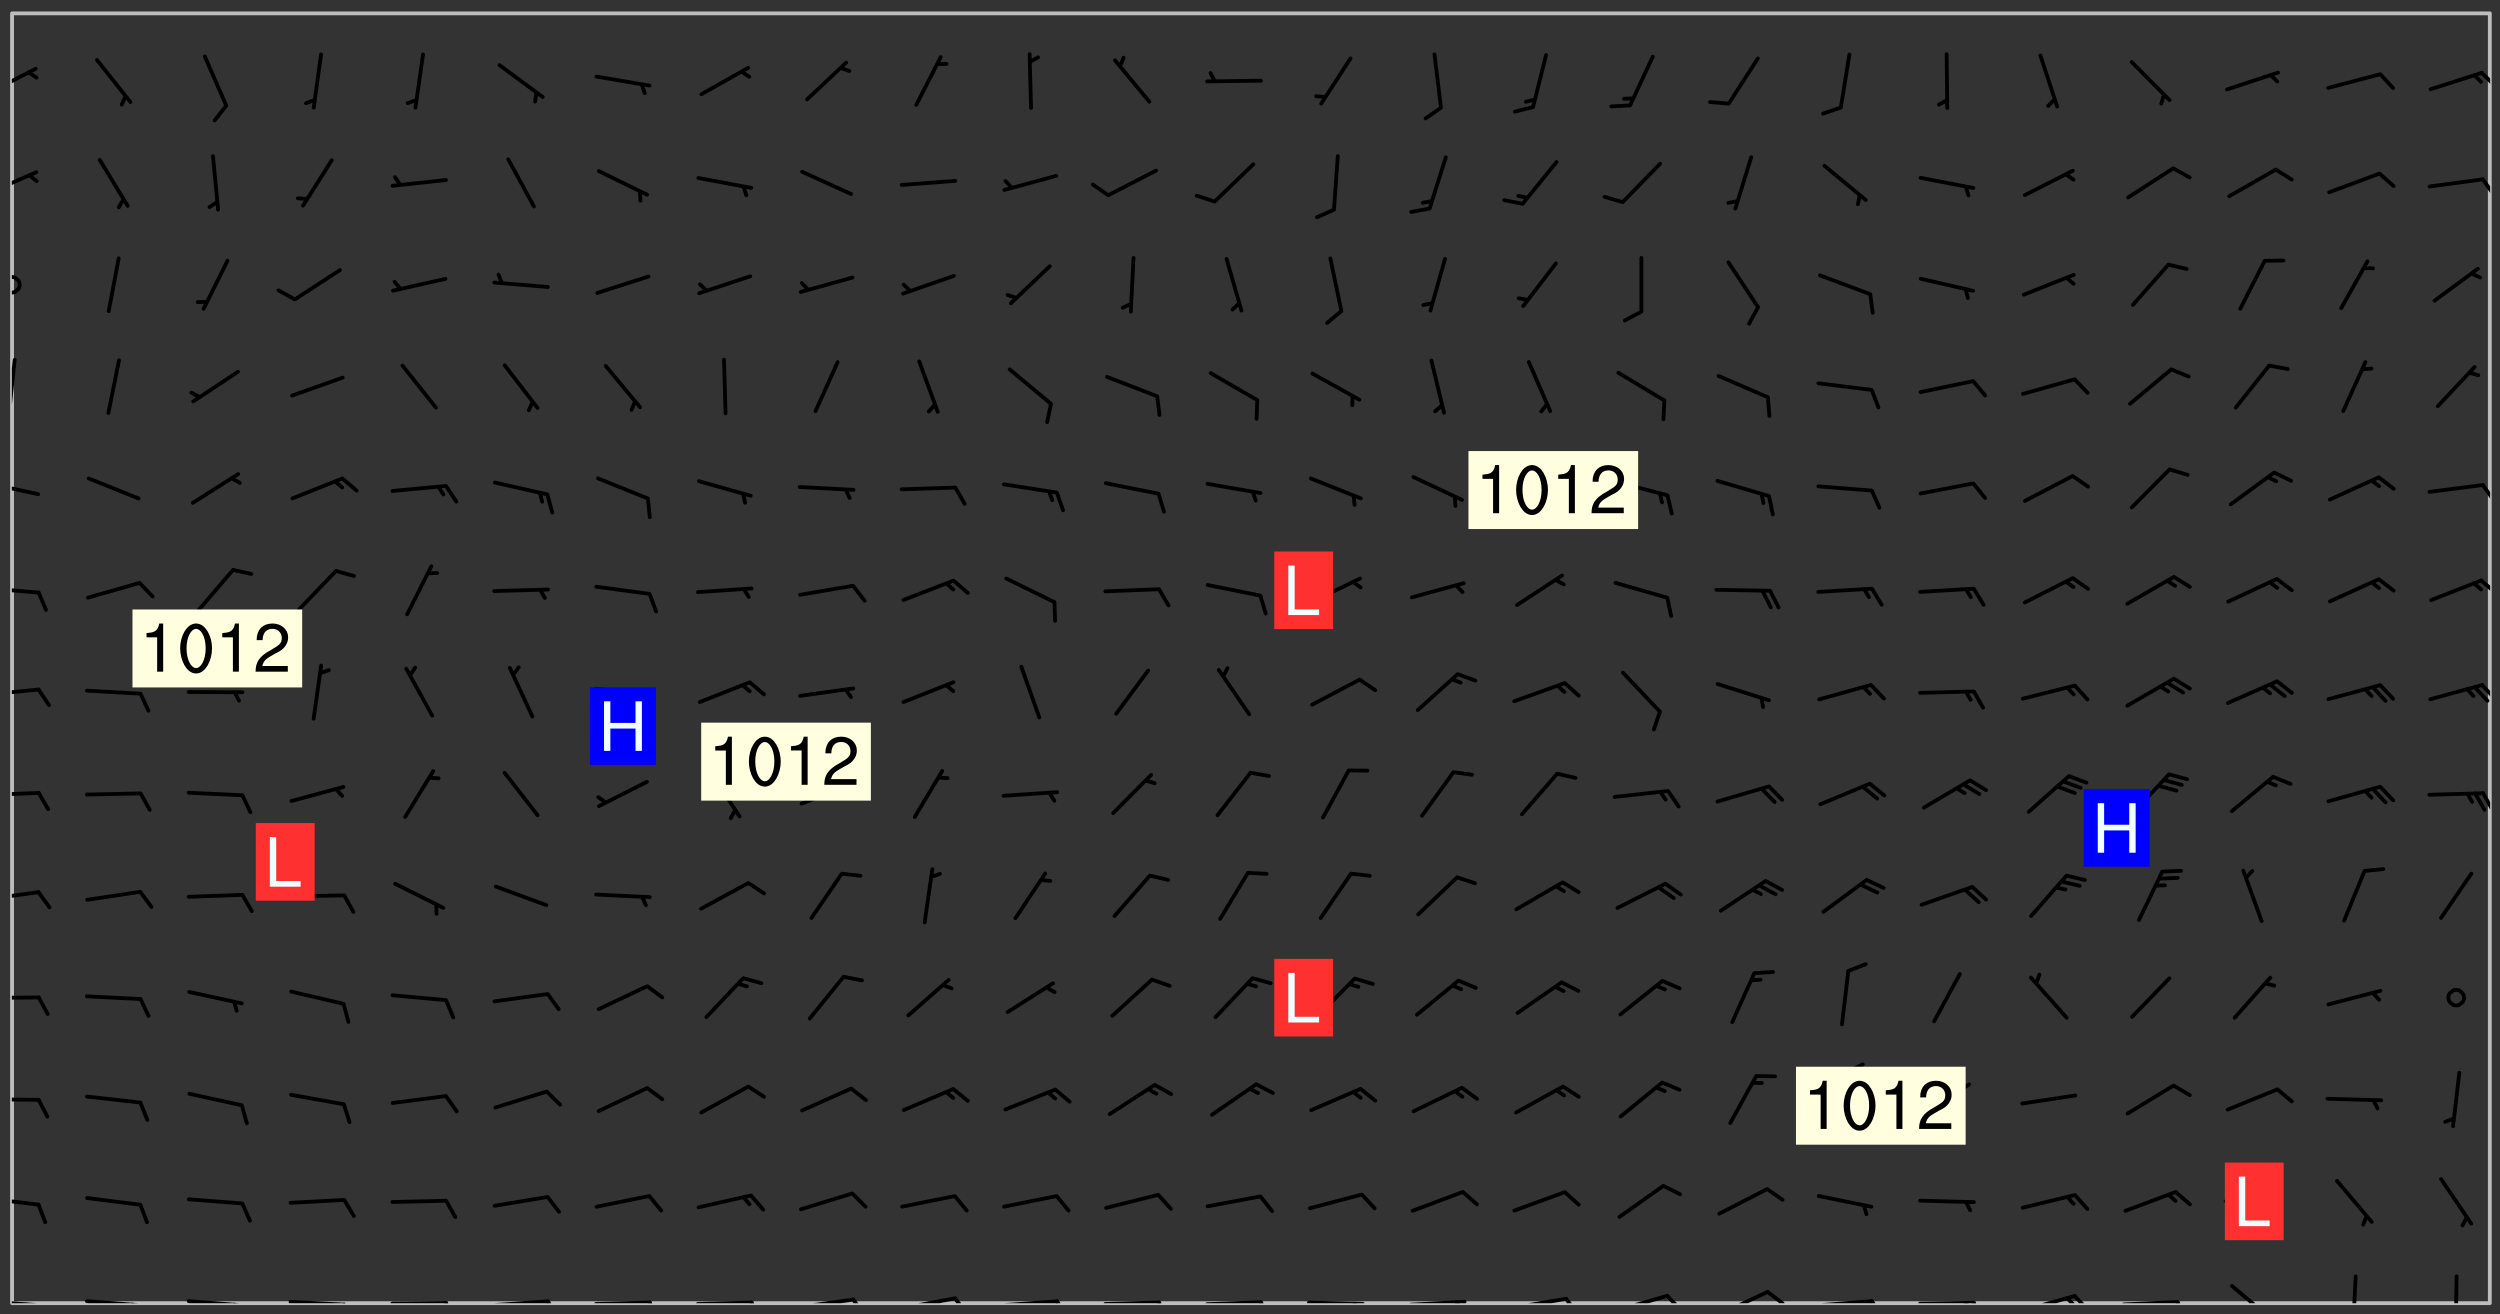 <svg xmlns="http://www.w3.org/2000/svg" role="img" xmlns:xlink="http://www.w3.org/1999/xlink" viewBox="142.45 309.95 326.84 171.84"><rect x="142.45" y="309.95" width="326.84" height="171.84" fill="#333333" stroke="none"/><defs><clipPath id="a"><path d="M144 311.672h324v168.656H144zm0 0"/></clipPath><clipPath id="b"><path d="M144 479h4v1.328h-4zm0 0"/></clipPath><clipPath id="c"><path d="M147 480h2v.328h-2zm0 0"/></clipPath><clipPath id="d"><path d="M153 479h9v1.328h-9zm0 0"/></clipPath><clipPath id="e"><path d="M160 480h3v.328h-3zm0 0"/></clipPath><clipPath id="f"><path d="M159 480h2v.328h-2zm0 0"/></clipPath><clipPath id="g"><path d="M166 479h9v1.328h-9zm0 0"/></clipPath><clipPath id="h"><path d="M173 480h3v.328h-3zm0 0"/></clipPath><clipPath id="i"><path d="M172 480h2v.328h-2zm0 0"/></clipPath><clipPath id="j"><path d="M180 479h8v1.328h-8zm0 0"/></clipPath><clipPath id="k"><path d="M187 480h2v.328h-2zm0 0"/></clipPath><clipPath id="l"><path d="M193 480h9v.328h-9zm0 0"/></clipPath><clipPath id="m"><path d="M200 480h3v.328h-3zm0 0"/></clipPath><clipPath id="n"><path d="M206 479h9v1.328h-9zm0 0"/></clipPath><clipPath id="o"><path d="M213 479h3v1.328h-3zm0 0"/></clipPath><clipPath id="p"><path d="M220 479h8v1.328h-8zm0 0"/></clipPath><clipPath id="q"><path d="M227 479h2v1.328h-2zm0 0"/></clipPath><clipPath id="r"><path d="M233 479h8v1.328h-8zm0 0"/></clipPath><clipPath id="s"><path d="M240 479h3v1.328h-3zm0 0"/></clipPath><clipPath id="t"><path d="M246 479h9v1.328h-9zm0 0"/></clipPath><clipPath id="u"><path d="M253 479h3v1.328h-3zm0 0"/></clipPath><clipPath id="v"><path d="M260 479h8v1.328h-8zm0 0"/></clipPath><clipPath id="w"><path d="M267 479h3v1.328h-3zm0 0"/></clipPath><clipPath id="x"><path d="M273 479h8v1.328h-8zm0 0"/></clipPath><clipPath id="y"><path d="M280 479h3v1.328h-3zm0 0"/></clipPath><clipPath id="z"><path d="M286 479h9v1.328h-9zm0 0"/></clipPath><clipPath id="A"><path d="M293 479h3v1.328h-3zm0 0"/></clipPath><clipPath id="B"><path d="M300 479h8v1.328h-8zm0 0"/></clipPath><clipPath id="C"><path d="M307 479h2v1.328h-2zm0 0"/></clipPath><clipPath id="D"><path d="M313 480h8v.328h-8zm0 0"/></clipPath><clipPath id="E"><path d="M319 480h2v.328h-2zm0 0"/></clipPath><clipPath id="F"><path d="M326 479h9v1.328h-9zm0 0"/></clipPath><clipPath id="G"><path d="M332 479h2v1.328h-2zm0 0"/></clipPath><clipPath id="H"><path d="M340 479h8v1.328h-8zm0 0"/></clipPath><clipPath id="I"><path d="M346 479h3v1.328h-3zm0 0"/></clipPath><clipPath id="J"><path d="M353 479h8v1.328h-8zm0 0"/></clipPath><clipPath id="K"><path d="M360 479h3v1.328h-3zm0 0"/></clipPath><clipPath id="L"><path d="M366 478h8v2.328h-8zm0 0"/></clipPath><clipPath id="M"><path d="M373 478h3v2.328h-3zm0 0"/></clipPath><clipPath id="N"><path d="M379 479h9v1.328h-9zm0 0"/></clipPath><clipPath id="O"><path d="M386 479h3v1.328h-3zm0 0"/></clipPath><clipPath id="P"><path d="M393 480h8v.328h-8zm0 0"/></clipPath><clipPath id="Q"><path d="M400 480h2v.328h-2zm0 0"/></clipPath><clipPath id="R"><path d="M399 480h2v.328h-2zm0 0"/></clipPath><clipPath id="S"><path d="M406 479h8v1.328h-8zm0 0"/></clipPath><clipPath id="T"><path d="M413 479h3v1.328h-3zm0 0"/></clipPath><clipPath id="U"><path d="M412 479h2v1.328h-2zm0 0"/></clipPath><clipPath id="V"><path d="M419 479h9v1.328h-9zm0 0"/></clipPath><clipPath id="W"><path d="M426 479h3v1.328h-3zm0 0"/></clipPath><clipPath id="X"><path d="M433 477h7v3.328h-7zm0 0"/></clipPath><clipPath id="Y"><path d="M449 476h2v4.328h-2zm0 0"/></clipPath><clipPath id="Z"><path d="M463 476h1v4.328h-1zm0 0"/></clipPath><clipPath id="aa"><path d="M144 466h4v2h-4zm0 0"/></clipPath><clipPath id="ab"><path d="M144 453h4v1h-4zm0 0"/></clipPath><clipPath id="ac"><path d="M144 440h4v1h-4zm0 0"/></clipPath><clipPath id="ad"><path d="M144 426h4v2h-4zm0 0"/></clipPath><clipPath id="ae"><path d="M144 413h4v2h-4zm0 0"/></clipPath><clipPath id="af"><path d="M466 413h2v4h-2zm0 0"/></clipPath><clipPath id="ag"><path d="M144 399h4v3h-4zm0 0"/></clipPath><clipPath id="ah"><path d="M466 399h2v3h-2zm0 0"/></clipPath><clipPath id="ai"><path d="M144 386h4v2h-4zm0 0"/></clipPath><clipPath id="aj"><path d="M466 385h2v3h-2zm0 0"/></clipPath><clipPath id="ak"><path d="M144 372h4v3h-4zm0 0"/></clipPath><clipPath id="al"><path d="M466 373h2v3h-2zm0 0"/></clipPath><clipPath id="am"><path d="M144 356h1v9h-1zm0 0"/></clipPath><clipPath id="an"><path d="M144 345h2v4h-2zm0 0"/></clipPath><clipPath id="ao"><path d="M144 332h4v4h-4zm0 0"/></clipPath><clipPath id="ap"><path d="M466 333h2v3h-2zm0 0"/></clipPath><clipPath id="aq"><path d="M144 318h4v5h-4zm0 0"/></clipPath><clipPath id="ar"><path d="M466 319h2v3h-2zm0 0"/></clipPath><g id="as" clip-path="url(#clip1)"><path fill="#fff" fill-opacity="0" fill-rule="evenodd" d="M0 0h1000v1000H0zm0 0"/><path fill="#d3d3d3" fill-opacity="0" fill-rule="evenodd" d="M162.152 355.867l-.234.293.059.234.117.172.176.234.293.348.113.059.117-.172.059-.234.176-.176.465-.176h.699l.234.293.289.816.059.176.176.23.352.234.699.699.172.176.234.348.234.41.289.582.41.465.23.234.234.176.117.23.176.293.172 1.164v.234l.059.289.059.117.117.117.348.41.117.172.176.176.176.234.117.172.172.352.059.234.234.406.234-.059-.176.176-.059.93h-.582l-.234-.113-.348.113-.117.117-.059.293-.059.176-.117.172-.465.293-.059.234-.059.113v.645l.059.172v.41l.059.059v.406l.059.406.117.176.059.059.23.641-.059.293v.699l-.059.582v.234l-.059.23-.055.352v1.922l.055.117h.426l-.367.117-.023.352.891 1.168 1.742.539 1.34.359v.539l.09.809.535.715 1.52.27.891-.086.09 1.164.535.18 1.16-.18 2.055-.984 1.16-.363 1.879-.176 1.695-.18-.18.719-1.516.086-1.25.09-.805.27-1.074.809.27.719.535.898-.18.625-.266.809.266 1.078.625.898.805.18 1.25-.18-.266.723.098.504.055.293v.172l.059.293v.406l.176.117.352.117h.406l.293-.176.113-.117.059-.117.117-.23.059-.176.352-.465.23-.176.176-.059.176.059.059.176.117.988.055.469.059.172.117.234.176.059.816.059h.289l.117.234.059.406.059.352v1.105l.117.293.117.348.289.699.176.352.582.754.352.176.172.059.469.234.641.465.348.234.293.176.293.055.23.062.816.348.293.176.113.172.352.352.117.176.523.641v.289l.059.352v.348l.059.352.059.289.117.059.172.059h.176l.582.234.176.117.176.289.176.234.113.234.293.23.117.117v.41l.059.055.289.234.234.117.059.117.117.172.059.117.23.234.059.176.234.059.117.059-.117.113-.059.117v.117l-.117.293-.117.289v.582l.176.117.117.059.059.117.117.117.113.059.176.348.059.352.059.406v.176l-.059.176-.117.699v.172l.117.176.293.293h.406l.176.117.117.172.117.293v.234h-.527l-.23-.234h-.234l-.176.059-.059.699.059.348.117.176.176.41.117.23.289.469.176.055h.523l.234.059.758.641.059.293v.234l.059.059.23.348v.352l-.117.172v.293l.293.289.293.176.172.059.293.176.293.117.582.406.289.234.293.176.219.16.016.012.23.176.641.523.176.234.117.176.176.176.113.172v.641l.117.176.469.117.582.117.234.059.23.113.293.117.113.059.586.352.289.172.176.062.176.055.176.059.699.352.289.176.234.055.289.176.234.117.641.406.293.117.172.059.234.059.41.059.23.059.234.117.059.172-.41.176.469.059.059.293.113.234.176.055.234.059.176.059.406.117.641.234.117.172.059.234v.176l-.059.117-.059.406.234.234.117.059.348.117.641.23.176.117.289.117.176.176.234.465.582 1.105.176.176.348.176.176.117.352.117 1.047.523.234.059.465.113.293.059.465.176.758.582.234.234.348.465.176.176.289.234.816.699.293.176.289.289.293.176.293.289.695.641.176.176.293.234.289.234.469.289.641.582.348.234.234.293.348.348.352.465.934.992.348.406.117.176.234.059.113.117.645.176.23.113.234.059.293.176.23.117.934.699.406.406.234.176.406.176.234.117.816.348.348.234.234.117.293.289.23.117.758.352.352.172.23.059.293.117.234.059.871.176h.816l.469.23.172.059.875.699.465.117.293.059.176.059.23.059.469.059.348.059.352.059.406.059h.293l.172.059v.23l.176.176h.293l.348.059.352.059.699.117h.641l.465-.234.293-.176.172-.117.41-.172.289-.176.934-.465.469-.293.523-.293.465-.172.465-.176 1.051-.465.289-.117.41-.117.289-.117.527-.176 1.516-.699.582-.348.289-.059.293-.059.348-.117.875-.23.352-.117h.113l.234-.059.875-.234.234-.059h.812l.352-.059.816-.117.172-.059.352-.055.293-.059.23-.059.816-.176.176-.059h.348l.234-.059.465-.117.758-.172.234-.059h.348l.41-.117.289-.059 1.285-.059h.289l.41-.059.23-.059h.176l.875-.117h.406l.41-.117h.348l.352-.113.871-.059h1.75l1.047.289.41.117.289.117.352.117.289.117 1.051.172.289.059h.293l.293.059.172.059.41.059.172.059.117.059h.117l.117.059.352.059h.113l.41.066 1.922.395 1.926.395 1.52.449 1.695.719 2.145.805 1.605-.719 1.43-.805 1.16-1.078 1.25-.449 3.035-.719 1.875-.359 2.145-1.348 2.234-1.254 2.5-1.258 1.695-.449 1.785-.18 1.16-.27.625.539 1.34-.27.715-.988.984-1.344.445-.18.805-.359 1.875-.539 1.785-.449 1.25-.27 1.16-.09 1.699-.09 1.961-.27 1.25-.09h.539l.625-.09h.891l2.145-.18 2.41-.18 2.59-.09 1.695.18 1.609.09 1.43.359 1.16.719 1.875.988 1.16 1.527.266.715.629.09.355.898.535.539.535 1.527 1.074.359h.535l-.805.535.09 1.707.715 2.695.891.805.895.988.715 1.258 1.785.539 1.52-.18.355 1.344 1.609-.805.98-.539.27.27.316-.215.219-.145.801.449.449-.359h.355l.535-.27.539-.719.535-.27.625-.988 1.16.449.84.371 1.395.617 1.695-.18h1.605l1.785.09.18-1.707.535-1.344.805.27.492.848.402.406-.09.539v.359l.715.449.711-.27h1.43l.359.988.445 1.258.715 1.344 1.25.629 1.695.629.715-.18.18-.539.98-.09.449.359.086 1.258-.266.629-.535.18v.539l.715.984.266.539.984.988.801 1.078-.266.359-.09.898-.625 2.332-.355 2.066-.09 1.793-.18.719-.09.539v1.438l-.98 1.883-.359 1.707-.535.898-.805 1.168-.266.539 2.055 1.254.086.359-.355.539-.09-.18v.809l.09 1.438-.445.715-1.074.094-.266.715.535.898.805.719 1.16.809 1.34.27.445.359-.355.449-1.789-.09-1.25-.449-.715-.719-.625-.09-.176 3.59-.188 1.309h89.359V311.703h-55.27v49.082l.762.125 3.289.543 2.023 2.836v2.754l2.352.332 2.348.332h4.051l-1.379 4.16-2.023.707-2.023.703-.543.344-2.594 1.617-.188.117-2.023-2.078-.73-2.742-2.672-2.078-1.375-3.5-.066-.082-1.957-2.672 2.75-1.418v-49.082H294.422v91.414l.117.031.133.012.074.074.105.047.09.059.086.059.09.059.297.297.059.09.031.117.027.117.016.137-.031.117-.059.09-.059.086-.043.105-.047.102-.027.121v.145l.176.27.148.148.074.086.074.074.043.105.062.09.059.086.043.105.059.09.047.102.043.105.059.086.117.18.074.074.062.086.059.09.043.105.059.09.059.086.062.09.059.09.043.102.117.18.074.074.059.086.074.074.09.059.105.047h.148l.133-.016.133.016.102-.047.074-.074.047-.102-.016-.133v-.148l-.047-.105-.027-.117-.047-.102-.027-.121-.043-.102-.062-.09-.043-.102-.043-.105-.031-.117-.016-.133-.012-.137.086-.059.059-.086.121-.031.043.105.016.133v.117l.059.102.059.09.09.059.148.148.059.09.043.105-.012.102.086.059.105.047.086.059.09.059.074.074-.117.027-.105.047-.086.059-.074.074-.059.09-.062.086-.027.121-.047.102-.043.105-.031.117-.012.133-.016.133v.148l.027.117.047.105.043.102.059.09.074.074.09.059.074.074.09.059.059.09.043.105.047.102.117.031.133.016h.148l.117-.031.105.043.043.105.047.102.027.121L299.5 410l.027.117.031.121.027.117.105.043.102.047.133-.016.148.148.062.086.074.074.07.074.09.062.105.043.102.043.117.031.137.016.117-.031.074-.074.027-.117-.012-.133-.031-.121-.027-.117.043-.105h.117l.09.062.117.027h.148l.133.016h.148l.133.016.133-.016h.148l.133-.016.133-.012.137.012.117-.027.133-.016.191-.059-.059.176-.016.133-.027.121-.016.133-.059.086-.133.016-.105.047-.105.043-.117.031-.117.027-.266.031h-.148l-.133.016-.074.074.059.086.148.148.117.18.074.07.09.062.09.059.086.059.09.059.102.043.105.062.105.043.086.059.105.047.102.043.18.117.059.09-.043.102-.047.105.016.133.223.223.059.09.043.102.031.121.043.102.016.133.031.117.012.137.031.117.148.148.102.043.105.043.117.031.133.016.137.016h.117l.117-.031.09-.059.043-.105.047-.102.043-.105.031-.117.012-.133v-.148l-.012-.133-.016-.133-.031-.117-.043-.105-.047-.105-.043-.102-.043-.105-.016-.133.016-.133.027-.117.031-.117.027-.121.047-.102.09-.059.086-.062.074-.074.09-.059.223-.223.059-.086.074-.074.117-.18.059-.086v-.148l-.074-.074-.102-.047-.105-.043-.102-.043-.059-.09-.047-.105-.027-.117.09-.059.117-.031.102-.043.18-.117.148-.148.012-.133-.012-.105-.09-.059-.133.016h-.148l-.133.016-.133-.016-.121-.031-.086-.059-.074-.074-.059-.09-.062-.086-.117-.18-.059-.086.031-.121.086-.059.121-.031.059-.086v-.121l-.031-.117-.059-.09-.059-.086-.047-.105-.027-.117-.016-.133.059-.09.074-.074.09-.059.117-.18.074-.074.059-.086.148-.148.121-.031.133-.016.133.016.074.074.043.105.016.133-.031.117-.117.031-.133.012-.148.148-.043.105-.047.102-.027.121-.031.117v.148l.031.117.043.105.059.09.074.07.074.074.117.031.121.027.117-.027.133-.016h.117l.09.059.074.074.047.105.059.086.102.047.133.016.105.043.086.059-.012.105-.074.074-.18.117-.059.09-.09.059-.07.074-.074.074-.062.09-.027.117-.016.133.016.133-.016.133v.148l.016.133.027.117.031.121.074.074.09.059.086.059.09.059.117.031v.086l-.102.047-.09.059-.266.031-.117.027h-.148l-.105.043-.102.047-.059.09-.062.234-.012.133-.031.121-.016.133v.293l-.012.133.012.137.016.133.133.016.133.012.121.031.086.059.074.074.047.105.043.102.016.133v.445l-.016.133v.445l.031.266.027.117.016.133.031.117.086.211.031.266v.148l-.031.117-.027.117-.031.121-.027.117-.031.117-.031.121-.012.133-.016.133.09.059.117-.031.102.016.047.105-.031.266v.441l-.043.105-.047.105-.043.102-.043.105-.059.086-.031.121-.043.117-.031.117-.016.133.016.133.059.09.105.047.086.059.059.086-.012.137-.031.117-.043.102v.445l-.016.133v.148l-.031.117-.043.105-.027.117-.047.105-.043.102-.031.121-.027.117-.031.133-.031.117-.027.117-.043.105-.031.117-.031.121-.012.133-.016.133v.297l.027.117v.148l.047.398.027.117.059.09.121.031h.148l.133-.016.059.09v.117l-.059.09-.09.059-.102.043-.105.047-.09.059-.086.059-.137.016-.117-.031-.133-.016-.102.047-.062.086-.012.137-.016.133-.031.117-.027.117-.016.133-.031.121v.297l.016.133.031.117v.148l.012.133v.148l-.027.117-.047.102-.027.121-.031.117-.059.09-.074.074-.102.043-.105.047-.117.027-.121.031-.102-.047.059-.086.105-.047.027-.117.031-.117.027-.121.031-.117v-.148l.016-.133-.031-.117-.043-.105-.105.016-.074.074-.102.043-.09.062-.074.074-.043.102-.016.133-.031.117L304.25 426l-.031.117-.027.117-.031.121-.027.117-.031.117-.043.105-.09.059h-.09l-.117-.031-.031-.086.016-.137-.031-.117v-.148l-.012-.133v-.148l-.062-.234-.027-.121-.043-.102-.047-.105-.059-.086-.059-.09-.043-.105-.062-.086-.148-.148-.07-.074-.105-.047-.105-.043-.102-.043-.297-.297-.09-.074-.086-.059-.105-.043-.09-.062-.086-.059-.105-.043-.09-.059-.086-.062-.074-.07-.105-.047-.086-.059-.105-.043-.09-.062-.102-.043-.105-.043-.086-.059-.105-.047-.105-.043-.102-.047-.09-.059-.102-.043-.105-.043-.09-.062-.117-.027-.133-.016-.133.016H299.75l-.133.016-.117-.031-.09-.059-.074-.074-.09-.059-.102-.047h-.148l-.121-.027-.102-.043-.074-.074-.117-.18-.09-.059-.102-.043-.09-.062-.105-.043-.09-.059-.086-.059-.105-.047-.059-.086-.059-.09-.043-.105-.047-.102-.074-.074-.086-.059-.074-.074-.09-.059-.223-.223-.043-.105-.031-.266.105-.043h.145l.105.043.074.074.09.059.086.059.105.047.09.059.148.148.07.074.148.148.062.086.074.074.086.059.074.074.09.062.09.059.086.059.27.176.102.047.105.043.102.043.047-.074.059-.086.074-.074.07-.074.105.043.074.074.059.09.043.102.047.105.043.105.121.027.117-.027.074-.09.043-.105.059-.09.074-.074.105-.043.117-.027.133.012.09.059.148.148.059.09.043.105.047.102.043.105.043.102.105.047.105.043.133.016.086-.059.059-.09.074-.074.105-.043.117.027.105.047.102.043.105.043.102.047.18.117v.117l-.016.133.016.133.016.137.059.086.102.047.121.027.117.031h.148l.117-.031.059-.09.18-.117.059-.09.074-.074.059-.086.117-.18.18-.117.117.031.09.059.043.074-.016.133v.117l.09.059h.148l.133-.016.133-.012.266-.031.105-.043.117-.031.121-.027.074-.074.07-.074.062-.09-.016-.105-.047-.102-.102-.043-.105-.016-.117.027-.266.031h-.148l-.074-.074-.09-.059-.117-.031-.117-.027-.133-.016h-.148l-.133.016h-.297l-.105-.047-.148-.148-.043-.102-.059-.09.223-.223.086-.059.105-.043.117-.031.133-.016.133.016.137.016.102.043.133-.012.09-.062.102-.043.062-.09-.047-.102-.09-.059-.117-.031-.102-.043-.059-.09-.062-.09v-.117l.016-.133.105-.047.074-.07v-.121l-.09-.059-.031-.117.09-.059.074-.074.043-.105.059-.09.047-.102.016-.133v-.148l-.047-.105-.043-.102-.09-.059-.133-.016-.102-.043-.137-.016-.117-.031h-.445l-.133-.016-.133-.012-.133-.016-.117-.031h-.148l-.133-.016-.133-.012-.266-.031-.121-.043-.086-.059-.074-.074v-.148l.012-.133.105-.047.102-.043.133-.016h.152l.133-.016h.293l.121.031.102.043.09.059.234.062.121-.047.09-.059.102-.043.133-.016.105.043.102.047.133.012.121-.027h.145l.121-.031.117-.027.105-.047.074-.074.086-.059.148-.148.059-.086.047-.105.027-.117.016-.105-.102-.043-.09-.059-.117-.031-.105-.043-.09-.062-.074-.086-.074-.074-.102-.043-.105-.047-.102-.043-.059-.09-.047-.102-.086-.211-.062-.086-.059-.09-.074-.074-.086-.059h-.27l-.117.031-.09.059-.102.043-.133.016-.105-.016-.027-.117-.062-.09-.117-.031-.102-.043-.148-.148-.031-.117-.016-.105.074-.074.18-.117.117-.027.117-.031.137.016.102.043.105.043.102.047.105.043.117.031.133.016.117.027.133.016.105-.016.09-.059-.074-.074-.105-.043-.074-.074-.074-.09-.148-.148-.086-.059-.09-.059-.074-.074-.09-.059-.102-.047-.121-.027-.102-.047-.105-.043-.117-.031-.102-.043-.121-.031h-.148l-.117.031-.105.043-.086.062-.18.117-.086.059-.09.059-.105.047-.086.059-.105.043-.102.043-.105.047-.074.074-.059.09-.059.086-.047.105-.059.086-.074.074-.133-.012-.117-.031h-.117l-.074.074-.09.059-.074.074-.09.059-.086.059-.105.047-.102.043-.137.016-.102-.043-.148-.148-.105-.047h-.086l-.105.047-.102.043-.121.031-.117-.031-.074-.074v-.117l.031-.121.074-.07.059-.09.074-.074.117-.031.105-.043h.293l.133-.016.137-.016.102-.043.09-.059.102-.047.09-.059.133-.012.09.059.133.012.09-.059.086-.059.105-.043.09-.059.086-.062.09-.059.148-.148.059-.086.059-.09.105-.043.133-.016.117.027.121.031.059-.059.059-.09.031-.266.027-.117.105.012.133.016.102-.043.09-.059.059-.09.074-.074.059-.09.047-.102.012-.133-.012-.133-.047-.105-.148-.148-.059-.09-.059-.086-.043-.105v-.445l.016-.133v-.148l.012-.133-.059-.059-.09.059-.102-.043-.18-.117-.086-.059-.062-.09-.059-.09-.074-.074-.086-.059-.121.031-.102.012-.105.047-.086.059-.105.043-.148.148-.09.059-.086.059-.09.062-.105.043-.133.016v-.121l.105-.043.117-.031.074-.07.043-.105v-.148l-.027-.117-.148-.148-.133-.016h-.148l-.117.031-.105.043-.102.043-.09.062-.117.027-.074-.074.012-.133-.043-.102-.043-.105-.09-.059-.117.027-.121.031-.117.031-.102.043-.121.031-.102.043-.105.043-.09.059-.102.016v-.117l.016-.133-.059-.09-.074.043-.148.148-.059.09-.074.074-.047.105-.043.102-.074.074-.059.09-.074.074-.059.086-.074.074-.09.062-.074.07-.074.074-.102.016-.133.016-.105-.043v-.121l.148-.148.043-.102.059-.09.047-.102.043-.105.059-.09.031-.117.043-.102.031-.121.027-.117.047-.105.043-.102.043-.105.074-.07.09-.062.09-.059.102-.043h.297l.266-.031.105-.043-.074-.074-.117-.031-.105-.043-.09-.059-.102-.047-.09-.059-.102-.043-.105-.043-.09-.062-.086-.059-.105-.043-.102-.043-.121-.031-.117-.031-.102-.043L297.5 410.25l-.102-.043-.09-.059-.043-.105-.016-.133.102-.043.133-.016.137.016.133-.016.102-.043.059-.09.016-.105-.09-.059-.074-.074-.102-.043-.09-.059-.148-.148-.043-.105-.016-.133v-.293l-.059-.09-.09-.059-.074-.074-.043-.105-.031-.117-.059-.09-.074-.074-.117-.027-.074-.074-.09-.059-.09-.062-.086-.059-.074-.074-.059-.086-.047-.105-.086-.059-.148-.148-.195-.059-.133.016-.102.043-.074.074-.047.102-.043.105-.059.09-.059.086-.297.297-.09.059h-.086l-.062-.086-.043-.105.031-.117.059-.09.027-.117-.012-.133-.09-.062-.105.047-.117.027-.117.031-.27.176-.102.047-.117.027-.105.047-.09.059-.102.043-.059-.086-.047-.105.016-.133.047-.105.07-.074.074-.07.059-.09v-.148l-.043-.105h-.238l-.102.047-.031.117-.027.117-.031.121-.074.043-.133.016-.074-.047-.043-.102-.043-.105-.047-.102-.043-.105-.121.031-.102.043-.133.016-.117.031-.105.043-.09.059-.102.047-.121.027-.133.016-.102-.043-.059-.09-.047-.105-.043-.102-.043-.105v-.117l.059-.09.086-.059.18-.117.102-.047.105-.043.105-.059.102-.043.09-.062.102-.043.105-.059.102-.047.09-.059.105-.043.102-.043.09-.062.102-.043.137-.016.117.031.102.043.121.031.102.043.105.047.102.043.105.043.102.047.105.043.102.043.105.047.086.059.105.043.117.031.105.043.102.047.09.059.105.043.102.043.105.047.117.027.102.047.121.027h.148l.086-.059.016-.102.059-.09-.027-.117-.074-.074-.117-.18-.074-.074-.09-.074-.18-.117-.086-.059-.105-.043-.102-.047-.27-.176-.059-.09-.074-.074-.059-.09-.043-.102-.031-.117-.016-.137v-.562l-.012-.133-.016-.133-.031-.117-.016-.133-.012-.133-.031-.121-.223-.223-.059-.086-.016-.105.031-.117.133-.016v-91.414H172.992v1.453l-.059.234-.352 1.051-.172.523-.117.348-.176.41-.117.172-.234.293-.23.059h-.352l-.117.059-.23.406v.293l.117.176.23.23.117.234.641.758.293.465.176.234.23.352.234.348.641.816.176.465.172.41.117.695.176.469.117 1.398.059.465v.875l.117 1.047v4.781l-.059.465-.352 1.281-.176.523-.113.41-.352.93L172.934 336l-.234.582-.117.176-.172.348-.176.406-.352.816-.059.293-.113.293-.117.289-.059.176-.117.875-.059.406-.059.117-.059.176-.059.172-.23.527-.117.172v.234l-.117.234-.059.172-.176.586v.289l-.059.176v.293l-.059.113-.059.527v.172l-.055.234v2.621l-.176.816-.117.176-.176.234-.117.172-.113.234-.586.934-.23.289-.293.465-.176.234-.289.352-.352.699-.113.23-.176.41-.176.23-.406.527-.816.699-.293.172-.289.234-.176.117-.176.176-.523.406-.527.176-.172.176-.234.055-.641.176h-.758m12.211 31.023l-1.074.449.359.895 1.25-.715.445-.539-.98-.09"/><path fill="#d3d3d3" fill-opacity="0" fill-rule="evenodd" d="M201.508 416.598h-.895l.449.629.98.359.805-.09.445-.988-.176.09-.715-.355-.895.355m154.621 59.07l-.059-.523v-.293l.113-.293.059-.23.469-.469h.113l.117-.113.117-.059h.176l.234-.059h.348l.234.059.117.059.23.172.059.176.117.582v.293l-.117.176-.172.289-.176.176-.527.523-.23.234-.117.059h-.176l-.117-.059-.406-.293-.176-.117-.117-.059-.059-.113-.055-.117m6.641-10.957l-.059-.172v-1.109l.059-.172.176-.059.172-.059h.176l.234-.059.117.059.059.699-.059.172-.117.176-.117.059-.234.523-.113.059h-.234l-.059-.117m9.613-14.391l-.117-.176v-.699l.293-.875.117-.172.176-.352.113-.23.117-.293.352-.758.117-.23.172-.234h.176l.117-.059h.641l.117.059.234.234.172.113.352.293.117.117.113.176v.113l.117.059.117.117v.699l-.059.176v.23l-.059.176-.348 1.051-.117.23-.117.234-.117.059-.23.234-.641.289h-.875l-.41-.117-.641-.465"/><path fill="none" stroke="#bebebe" stroke-linecap="round" stroke-linejoin="round" stroke-miterlimit="10" stroke-width=".5" d="M467.957 311.695H144.027v168.625h323.93v-168.625"/><g clip-path="url(#a)"><path fill="#fff" fill-opacity="0" fill-rule="evenodd" d="M144 311.672v168.656h324V311.672H144"/></g><g clip-path="url(#b)"><path fill="none" stroke="#000" stroke-linecap="round" stroke-linejoin="round" stroke-miterlimit="10" stroke-width=".5" d="M147.504 480.594l-7.008-.531"/></g><g clip-path="url(#c)"><path fill="none" stroke="#000" stroke-linecap="round" stroke-linejoin="round" stroke-miterlimit="10" stroke-width=".5" d="M147.504 480.594l.984 2.25"/></g><g clip-path="url(#d)"><path fill="none" stroke="#000" stroke-linecap="round" stroke-linejoin="round" stroke-miterlimit="10" stroke-width=".5" d="M160.82 480.594l-7.008-.531"/></g><g clip-path="url(#e)"><path fill="none" stroke="#000" stroke-linecap="round" stroke-linejoin="round" stroke-miterlimit="10" stroke-width=".5" d="M160.82 480.594l.984 2.246"/></g><g clip-path="url(#f)"><path fill="none" stroke="#000" stroke-linecap="round" stroke-linejoin="round" stroke-miterlimit="10" stroke-width=".5" d="M159.801 480.516l.492 1.125"/></g><g clip-path="url(#g)"><path fill="none" stroke="#000" stroke-linecap="round" stroke-linejoin="round" stroke-miterlimit="10" stroke-width=".5" d="M174.133 480.602l-7.004-.543"/></g><g clip-path="url(#h)"><path fill="none" stroke="#000" stroke-linecap="round" stroke-linejoin="round" stroke-miterlimit="10" stroke-width=".5" d="M174.133 480.602l.98 2.246"/></g><g clip-path="url(#i)"><path fill="none" stroke="#000" stroke-linecap="round" stroke-linejoin="round" stroke-miterlimit="10" stroke-width=".5" d="M173.113 480.52l.492 1.125"/></g><g clip-path="url(#j)"><path fill="none" stroke="#000" stroke-linecap="round" stroke-linejoin="round" stroke-miterlimit="10" stroke-width=".5" d="M187.453 480.508l-7.016-.359"/></g><g clip-path="url(#k)"><path fill="none" stroke="#000" stroke-linecap="round" stroke-linejoin="round" stroke-miterlimit="10" stroke-width=".5" d="M187.453 480.508l1.039 2.223"/></g><g clip-path="url(#l)"><path fill="none" stroke="#000" stroke-linecap="round" stroke-linejoin="round" stroke-miterlimit="10" stroke-width=".5" d="M200.773 480.297l-7.027.066"/></g><g clip-path="url(#m)"><path fill="none" stroke="#000" stroke-linecap="round" stroke-linejoin="round" stroke-miterlimit="10" stroke-width=".5" d="M200.773 480.297l1.172 2.156"/></g><g clip-path="url(#n)"><path fill="none" stroke="#000" stroke-linecap="round" stroke-linejoin="round" stroke-miterlimit="10" stroke-width=".5" d="M214.082 480.082l-7.012.492"/></g><g clip-path="url(#o)"><path fill="none" stroke="#000" stroke-linecap="round" stroke-linejoin="round" stroke-miterlimit="10" stroke-width=".5" d="M214.082 480.082l1.297 2.082"/></g><g clip-path="url(#p)"><path fill="none" stroke="#000" stroke-linecap="round" stroke-linejoin="round" stroke-miterlimit="10" stroke-width=".5" d="M227.402 480.242l-7.023.172"/></g><g clip-path="url(#q)"><path fill="none" stroke="#000" stroke-linecap="round" stroke-linejoin="round" stroke-miterlimit="10" stroke-width=".5" d="M227.402 480.242l1.203 2.141"/></g><g clip-path="url(#r)"><path fill="none" stroke="#000" stroke-linecap="round" stroke-linejoin="round" stroke-miterlimit="10" stroke-width=".5" d="M240.719 480.246l-7.027.164"/></g><g clip-path="url(#s)"><path fill="none" stroke="#000" stroke-linecap="round" stroke-linejoin="round" stroke-miterlimit="10" stroke-width=".5" d="M240.719 480.246l1.199 2.141"/></g><g clip-path="url(#t)"><path fill="none" stroke="#000" stroke-linecap="round" stroke-linejoin="round" stroke-miterlimit="10" stroke-width=".5" d="M254 479.852l-6.961.957"/></g><g clip-path="url(#u)"><path fill="none" stroke="#000" stroke-linecap="round" stroke-linejoin="round" stroke-miterlimit="10" stroke-width=".5" d="M254 479.852l1.438 1.988"/></g><g clip-path="url(#v)"><path fill="none" stroke="#000" stroke-linecap="round" stroke-linejoin="round" stroke-miterlimit="10" stroke-width=".5" d="M267.293 479.695l-6.914 1.27"/></g><g clip-path="url(#w)"><path fill="none" stroke="#000" stroke-linecap="round" stroke-linejoin="round" stroke-miterlimit="10" stroke-width=".5" d="M267.293 479.695l1.523 1.922"/></g><g clip-path="url(#x)"><path fill="none" stroke="#000" stroke-linecap="round" stroke-linejoin="round" stroke-miterlimit="10" stroke-width=".5" d="M280.656 480.078l-7.012.504"/></g><g clip-path="url(#y)"><path fill="none" stroke="#000" stroke-linecap="round" stroke-linejoin="round" stroke-miterlimit="10" stroke-width=".5" d="M280.656 480.078l1.305 2.078"/></g><g clip-path="url(#z)"><path fill="none" stroke="#000" stroke-linecap="round" stroke-linejoin="round" stroke-miterlimit="10" stroke-width=".5" d="M293.977 480.234l-7.023.191"/></g><g clip-path="url(#A)"><path fill="none" stroke="#000" stroke-linecap="round" stroke-linejoin="round" stroke-miterlimit="10" stroke-width=".5" d="M293.977 480.234l1.211 2.133"/></g><g clip-path="url(#B)"><path fill="none" stroke="#000" stroke-linecap="round" stroke-linejoin="round" stroke-miterlimit="10" stroke-width=".5" d="M307.293 480.203l-7.023.25"/></g><g clip-path="url(#C)"><path fill="none" stroke="#000" stroke-linecap="round" stroke-linejoin="round" stroke-miterlimit="10" stroke-width=".5" d="M307.293 480.203l1.227 2.125"/></g><g clip-path="url(#D)"><path fill="none" stroke="#000" stroke-linecap="round" stroke-linejoin="round" stroke-miterlimit="10" stroke-width=".5" d="M320.609 480.406l-7.027-.156"/></g><g clip-path="url(#E)"><path fill="none" stroke="#000" stroke-linecap="round" stroke-linejoin="round" stroke-miterlimit="10" stroke-width=".5" d="M319.586 480.383l.551 1.098"/></g><g clip-path="url(#F)"><path fill="none" stroke="#000" stroke-linecap="round" stroke-linejoin="round" stroke-miterlimit="10" stroke-width=".5" d="M333.918 480.141l-7.016.375"/></g><g clip-path="url(#G)"><path fill="none" stroke="#000" stroke-linecap="round" stroke-linejoin="round" stroke-miterlimit="10" stroke-width=".5" d="M332.898 480.195l.633 1.051"/></g><g clip-path="url(#H)"><path fill="none" stroke="#000" stroke-linecap="round" stroke-linejoin="round" stroke-miterlimit="10" stroke-width=".5" d="M347.191 479.75l-6.93 1.156"/></g><g clip-path="url(#I)"><path fill="none" stroke="#000" stroke-linecap="round" stroke-linejoin="round" stroke-miterlimit="10" stroke-width=".5" d="M347.191 479.75l1.492 1.949"/></g><g clip-path="url(#J)"><path fill="none" stroke="#000" stroke-linecap="round" stroke-linejoin="round" stroke-miterlimit="10" stroke-width=".5" d="M360.418 479.363l-6.754 1.934"/></g><g clip-path="url(#K)"><path fill="none" stroke="#000" stroke-linecap="round" stroke-linejoin="round" stroke-miterlimit="10" stroke-width=".5" d="M360.418 479.363l1.703 1.766"/></g><g clip-path="url(#L)"><path fill="none" stroke="#000" stroke-linecap="round" stroke-linejoin="round" stroke-miterlimit="10" stroke-width=".5" d="M373.543 478.852l-6.375 2.953"/></g><g clip-path="url(#M)"><path fill="none" stroke="#000" stroke-linecap="round" stroke-linejoin="round" stroke-miterlimit="10" stroke-width=".5" d="M373.543 478.852l1.957 1.484"/></g><g clip-path="url(#N)"><path fill="none" stroke="#000" stroke-linecap="round" stroke-linejoin="round" stroke-miterlimit="10" stroke-width=".5" d="M387.176 480.055l-7.008.551"/></g><g clip-path="url(#O)"><path fill="none" stroke="#000" stroke-linecap="round" stroke-linejoin="round" stroke-miterlimit="10" stroke-width=".5" d="M387.176 480.055l1.316 2.07"/></g><g clip-path="url(#P)"><path fill="none" stroke="#000" stroke-linecap="round" stroke-linejoin="round" stroke-miterlimit="10" stroke-width=".5" d="M400.5 480.27l-7.027.117"/></g><g clip-path="url(#Q)"><path fill="none" stroke="#000" stroke-linecap="round" stroke-linejoin="round" stroke-miterlimit="10" stroke-width=".5" d="M400.5 480.27l1.188 2.145"/></g><g clip-path="url(#R)"><path fill="none" stroke="#000" stroke-linecap="round" stroke-linejoin="round" stroke-miterlimit="10" stroke-width=".5" d="M399.477 480.285l.594 1.074"/></g><g clip-path="url(#S)"><path fill="none" stroke="#000" stroke-linecap="round" stroke-linejoin="round" stroke-miterlimit="10" stroke-width=".5" d="M413.688 479.387l-6.77 1.883"/></g><g clip-path="url(#T)"><path fill="none" stroke="#000" stroke-linecap="round" stroke-linejoin="round" stroke-miterlimit="10" stroke-width=".5" d="M413.688 479.387l1.688 1.781"/></g><g clip-path="url(#U)"><path fill="none" stroke="#000" stroke-linecap="round" stroke-linejoin="round" stroke-miterlimit="10" stroke-width=".5" d="M412.703 479.66l.844.891"/></g><g clip-path="url(#V)"><path fill="none" stroke="#000" stroke-linecap="round" stroke-linejoin="round" stroke-miterlimit="10" stroke-width=".5" d="M427.125 480.172l-7.02.312"/></g><g clip-path="url(#W)"><path fill="none" stroke="#000" stroke-linecap="round" stroke-linejoin="round" stroke-miterlimit="10" stroke-width=".5" d="M427.125 480.172l1.25 2.113"/></g><g clip-path="url(#X)"><path fill="none" stroke="#000" stroke-linecap="round" stroke-linejoin="round" stroke-miterlimit="10" stroke-width=".5" d="M439.621 482.59l-5.379-4.523"/></g><g clip-path="url(#Y)"><path fill="none" stroke="#000" stroke-linecap="round" stroke-linejoin="round" stroke-miterlimit="10" stroke-width=".5" d="M450.066 483.836l.359-7.016"/></g><g clip-path="url(#Z)"><path fill="none" stroke="#000" stroke-linecap="round" stroke-linejoin="round" stroke-miterlimit="10" stroke-width=".5" d="M463.508 483.844l.109-7.027"/></g><g clip-path="url(#aa)"><path fill="none" stroke="#000" stroke-linecap="round" stroke-linejoin="round" stroke-miterlimit="10" stroke-width=".5" d="M147.488 467.445l-6.977-.863"/></g><path fill="none" stroke="#000" stroke-linecap="round" stroke-linejoin="round" stroke-miterlimit="10" stroke-width=".5" d="M147.488 467.445l.875 2.289m12.438-2.281l-6.973-.879m6.973.879l.871 2.293m12.461-2.461l-7.004-.543m7.004.543l.984 2.246m12.336-2.703l-7.016.371m7.016-.371l1.266 2.102m12.055-1.996l-7.027.16m7.027-.16l1.203 2.137m12.066-2.633l-6.934 1.152m6.934-1.152l1.492 1.945m11.797-2.07l-6.883 1.402m6.883-1.402l1.562 1.895m11.738-1.969l-6.855 1.551m6.855-1.551l1.602 1.859m-2.598-1.633l.801.93m13.441-1.414l-6.715 2.066m6.715-2.066l1.738 1.734m11.664-1.395l-6.891 1.387m6.891-1.387l1.555 1.895m11.758-1.895l-6.887 1.387m6.887-1.387l1.559 1.898m11.723-2.062l-6.816 1.715m6.816-1.715l1.645 1.824m11.715-1.613l-6.906 1.293m6.906-1.293l1.531 1.918m11.727-2.168l-6.793 1.793m6.793-1.793l1.668 1.801m11.543-2.137l-6.582 2.465m6.582-2.465l1.836 1.625m11.484-1.602l-6.598 2.418m6.598-2.418l1.828 1.641m11.059-2.461l-5.738 4.059m5.738-4.059l2.191 1.105m11.379-.684l-6.25 3.215m6.25-3.215l2.016 1.398m11.617.91l-6.887-1.402m5.887 1.199l.348 1.176M400.5 467.109l-7.027-.191m6.004.164l.547 1.098m13.691-2l-6.828 1.668m6.828-1.668l1.633 1.832m-2.625-1.59l.816.918m13.367-1.559l-6.582 2.465m6.582-2.465l1.84 1.625m-2.797-1.266l.918.812m13.578.082l-7.027-.043m6.004.035l.57 1.086m12.523 1.582l-4.539-5.363m3.879 4.582l-.453 1.141m14.133-.133l-3.949-5.816m3.375 4.969l-.574 1.086"/><g clip-path="url(#ab)"><path fill="none" stroke="#000" stroke-linecap="round" stroke-linejoin="round" stroke-miterlimit="10" stroke-width=".5" d="M147.512 453.742l-7.023-.09"/></g><path fill="none" stroke="#000" stroke-linecap="round" stroke-linejoin="round" stroke-miterlimit="10" stroke-width=".5" d="M147.512 453.742l1.125 2.184m12.172-1.836l-6.984-.781m6.984.781l.902 2.281m12.352-1.922l-6.863-1.504m6.863 1.504l.66 2.363m12.68-2.492l-6.914-1.246m6.914 1.246l.75 2.34m12.594-3.414l-6.969.906m6.969-.906l1.418 2m11.766-2.594l-6.707 2.094m6.707-2.094l1.746 1.723m11.391-2.18l-6.352 3.008m6.352-3.008l1.969 1.465m11.246-1.656l-6.152 3.391m6.152-3.391l2.055 1.34m11.395-1.078l-6.418 2.863m6.418-2.863l1.934 1.512m11.406-1.453l-6.469 2.75m6.469-2.75l1.906 1.543m-2.848-1.145l.953.773m13.332-1.102l-6.527 2.609m6.527-2.609l1.871 1.586m-2.82-1.207l.938.793m13.012-1.777l-5.898 3.82m5.898-3.82l2.145 1.191m-3-.637l1.07.598m13.043-1.238l-5.785 3.988m5.785-3.988l2.18 1.133m-3.02-.551l1.09.566m13.398-.547l-6.449 2.785m6.449-2.785l1.918 1.535m-2.855-1.129l.957.766m13.23-1.312l-6.32 3.07m6.32-3.07l1.984 1.445m-2.902-1l.992.723M346.801 452l-6.148 3.398M346.801 452l2.055 1.336m-2.949-.844l1.027.672m12.828-1.688l-5.441 4.445m5.441-4.445l2.262.949m-3.051-.301l1.129.473m11.953-1.973l-3.398 6.148m3.398-6.148l2.453.039m-2.945.855l1.227.02m10.988-1.352l-.215 7.023m.215-7.023l2.203-1.086m13.906 2.613l-5.801 3.965m19.688-2.508l-6.945 1.051m19.789-2.348l-6.004 3.648m6.004-3.648l2.109 1.25m11.457-.754l-6.504 2.652m6.504-2.652l1.887 1.574m11.688-.145l-7.023-.203m6.004.172l.543 1.102m9.871 2.316l.82-6.977m-.703 5.961l-1.141.445"/><g clip-path="url(#ac)"><path fill="none" stroke="#000" stroke-linecap="round" stroke-linejoin="round" stroke-miterlimit="10" stroke-width=".5" d="M147.512 440.355l-7.023.055"/></g><path fill="none" stroke="#000" stroke-linecap="round" stroke-linejoin="round" stroke-miterlimit="10" stroke-width=".5" d="M147.512 440.355l1.172 2.16m12.141-1.957l-7.02-.348m7.02.348l1.043 2.219m12.195-1.648l-6.867-1.492m5.867 1.277l.336 1.18m13.969-.914l-6.844-1.59m6.844 1.59l.633 2.371m12.758-2.848l-6.996-.637m6.996.637l.953 2.262m12.344-3.059l-6.961.957m6.961-.957l1.438 1.988m11.574-3.012l-6.352 3.004m6.352-3.004l1.969 1.465m10.586-2.516l-4.832 5.102m4.832-5.102l2.367.652m-3.07.09l1.184.328m12.629-1.25l-4.422 5.461m4.422-5.461l2.41.469m11.332-.059l-5.273 4.641m4.508-3.965l1.148.434m13.262-.672l-5.934 3.766m5.07-3.219l1.066.605m12.742-1.637l-5.191 4.734m5.191-4.734l2.309.824m10.828-1.004l-4.836 5.094m4.836-5.094l2.367.656m-3.07.086l1.184.328m12.887-1.02l-4.941 4.996m4.941-4.996l2.352.703m-3.07.023l1.176.352m13.105-.809l-5.434 4.457m5.434-4.457l2.262.945m-3.055-.297l1.133.473m13.145-.898l-5.773 4.008m5.773-4.008l2.18 1.121m-3.02-.539l1.09.562m12.922-1.332l-5.488 4.387m5.488-4.387l2.254.973m-3.051-.336l1.125.488m11.688-2.137l-2.891 6.406m2.891-6.406l2.449-.156m-2.871 1.09l1.227-.082m11.48-1.137l-.828 6.977m.828-6.977l2.285-.891m12.293 1.293l-3.355 6.176m12.656-5.715l4.672 5.25m-3.992-4.484l.426-1.152m16.992.488l-4.891 5.047m18.094-5.148l-4.668 5.254m3.988-4.492l1.191.289m13.867.688l-6.797 1.773m5.809-1.516l.832.902m11.098-.273l-.023-.199-.055-.191-.098-.176-.457-.379-.191-.059-.199-.02-.199.02-.191.059-.461.379-.094.176-.059.191-.02.199.02.199.059.191.094.18.461.375.191.059.199.02.199-.02.191-.059.457-.375.098-.18.055-.191.023-.199"/><g clip-path="url(#ad)"><path fill="none" stroke="#000" stroke-linecap="round" stroke-linejoin="round" stroke-miterlimit="10" stroke-width=".5" d="M147.48 426.586l-6.961.965"/></g><path fill="none" stroke="#000" stroke-linecap="round" stroke-linejoin="round" stroke-miterlimit="10" stroke-width=".5" d="M147.48 426.586l1.438 1.988m11.871-2.027l-6.949 1.043m6.949-1.043l1.461 1.973m11.891-1.578l-7.023.254m7.023-.254l1.23 2.125m12.086-2.055l-7.023.113m7.023-.113l1.188 2.148m11.758-.52l-6.285-3.145m5.371 2.688l.031 1.227m14.352-1.129l-6.594-2.426m20.121 1.383l-7.016-.34m5.996.289l.523 1.109m13.391-2.906l-6.176 3.355m6.176-3.355l2.047 1.355m10.168-2.574l-3.973 5.793m3.973-5.793l2.438.273m9.395-.855l-1.008 6.957m.859-5.945l1.156-.414m13.75-.043l-3.895 5.848m3.328-4.996l1.223.121m13.023-.695l-4.625 5.293m4.625-5.293l2.391.559m10.43-.922l-3.633 6.02m3.633-6.02l2.449.133m11.031-.023l-3.965 5.801m3.965-5.801l2.441.273m11.434.203l-5.086 4.848m5.086-4.848l2.328.773m11.48-.117l-6.074 3.535m6.074-3.535l2.086 1.293m-2.969-.777l1.043.645m13.254-.977l-6.27 3.168m6.27-3.168l2.008 1.414m-2.918-.953l2.004 1.414m12.016-2.23l-5.859 3.879m5.859-3.879l2.156 1.168m-3.008-.605l2.156 1.172m-3.008-.605l1.078.582M386.5 424.984l-5.656 4.172m5.656-4.172l2.211 1.059m-3.035-.453l2.215 1.059m12.41-.746l-6.629 2.332m6.629-2.332l1.805 1.66m-2.77-1.32l1.805 1.66m11.477-3.477l-4.633 5.285m4.633-5.285l2.391.566m-3.062.203l2.387.562m-3.062.207l1.195.281m12.672-2.344l-3.043 6.332m3.043-6.332l2.453-.102m-2.895 1.023l2.453-.102m-2.895 1.023l1.223-.051m10.254-1.93l2.398 6.605m-2.047-5.645l.82-.91m14.68.004l-2.672 6.496m2.672-6.496l2.441-.242m11.527.594l-3.977 5.793"/><g clip-path="url(#ae)"><path fill="none" stroke="#000" stroke-linecap="round" stroke-linejoin="round" stroke-miterlimit="10" stroke-width=".5" d="M147.512 413.617l-7.023.273"/></g><path fill="none" stroke="#000" stroke-linecap="round" stroke-linejoin="round" stroke-miterlimit="10" stroke-width=".5" d="M147.512 413.617l1.234 2.121m12.082-2.059l-7.027.148m7.027-.148l1.199 2.141m12.113-1.902l-7.02-.328m7.02.328l1.047 2.219m12.148-3.301l-6.781 1.836m5.797-1.57l.836.898m11.906-3.242l-3.668 5.992m3.133-5.121l1.227.074m8.633-.723l4.312 5.547m8.023-1.188l6.273-3.172m-5.359 2.707l-1.004-.707m18.473 2.52l-3.863-5.867m3.301 5.012l-.586 1.078m15.809-4.422l-6.555 2.531m6.555-2.531l1.855 1.605m9.984-3.359l-3.602 6.035m3.078-5.156l1.223.062m14.32 1.84l-7.012.473m5.992-.402l.648 1.043m12.66-3.367l-4.957 4.98m4.234-4.254l1.176.355m12.539-1.363l-4.312 5.547m4.312-5.547l2.418.418m10.426-.727l-3.371 6.164m3.371-6.164l2.453.027m11.234.207l-4.113 5.695m4.113-5.695l2.43.332m11.133-.137l-4.609 5.305m4.609-5.305l2.391.551m12.109 1.711l-6.98.777m6.98-.777l1.387 2.027m-2.402-1.914l.695 1.016m13.516-1.727l-6.742 1.977m6.742-1.977l1.715 1.754m-2.695-1.469l1.715 1.758m12.453-2.402l-6.488 2.695m6.488-2.695l1.898 1.559m-2.84-1.168l1.895 1.559m12.145-2.387l-6.051 3.57m6.051-3.57l2.094 1.281m-2.973-.762l2.094 1.281m-2.977-.762l1.047.641m13.633-2.23l-5.254 4.668m5.254-4.668l2.297.855m-3.062-.176l2.301.855m-3.066-.176l2.301.855m12.316-2.445l-4.797 5.133m4.797-5.133l2.371.637m-3.07.109l2.371.637m-3.066.109l2.367.637m12.645-1.809L434.23 416m5.402-4.492l2.27.93m-3.055-.277l1.137.465m13.645.176l-6.766 1.906m6.766-1.906l1.695 1.773m-2.68-1.496l1.695 1.773m-2.68-1.496l.848.887m14.566-.586l-7.023.195"/><g clip-path="url(#af)"><path fill="none" stroke="#000" stroke-linecap="round" stroke-linejoin="round" stroke-miterlimit="10" stroke-width=".5" d="M467.074 413.656l1.211 2.133"/></g><path fill="none" stroke="#000" stroke-linecap="round" stroke-linejoin="round" stroke-miterlimit="10" stroke-width=".5" d="M466.051 413.684l1.211 2.133m-2.23-2.105l.605 1.07"/><g clip-path="url(#ag)"><path fill="none" stroke="#000" stroke-linecap="round" stroke-linejoin="round" stroke-miterlimit="10" stroke-width=".5" d="M147.496 400.094l-6.992.691"/></g><path fill="none" stroke="#000" stroke-linecap="round" stroke-linejoin="round" stroke-miterlimit="10" stroke-width=".5" d="M147.496 400.094l1.359 2.039m11.969-1.492l-7.016-.402m7.016.402l1.023 2.227m12.297-2.41l-7.027-.039m6.004.035l.57 1.086m10.746-4.578l-.984 6.957m.84-5.945l1.152-.418m10.113-.191l3.402 6.148m-2.906-5.254l.668-1.027m12.371.023l2.961 6.371m-2.531-5.445l.742-.98m17.109 3.695l-6.969-.91m5.953.777l.434 1.148m13.68-2.766l-6.535 2.59m6.535-2.59l1.867 1.59m-2.82-1.215l.938.797M254 399.953l-6.961.973m5.949-.832l.719.992m13.395-1.941l-6.535 2.586m5.586-2.207l.934.793m11.238 3.434l-2.348-6.625m16.578.488l-4.176 5.652m13.41-5.719l3.984 5.785m-3.406-4.945l.566-1.09m17.27 1.504l-6.215 3.277m6.215-3.277l2.031 1.379m10.789-2.094l-5.223 4.703m5.223-4.703l2.305.84m-3.066-.156l1.152.422m13.617.059l-6.613 2.375m6.613-2.375l1.816 1.648m-2.777-1.301l.91.824m12.477 2.566l-4.832-5.102m4.832 5.102l-.781 2.328m15.031-3.82l-6.703-2.117m5.727 1.809l.223 1.207m14.102-2.898l-6.77 1.887m6.77-1.887l1.691 1.777m-2.676-1.504l.848.887m13.582-.309l-7.027.184m7.027-.184l1.207 2.133m-2.23-2.105l.605 1.066m13.625-1.863l-6.812 1.719m6.812-1.719l1.648 1.82m-2.637-1.57l.82.91m13.117-2.062l-6.078 3.523m6.078-3.523l2.082 1.297m-2.965-.781l2.082 1.297m-2.969-.785l1.043.648m14.215-1.336l-6.426 2.844m6.426-2.844l1.93 1.516m-2.863-1.102l1.93 1.516m-2.867-1.102l.965.758m14.398-1.082l-6.781 1.836m6.781-1.836l1.68 1.789m-2.664-1.52l1.676 1.789m-2.664-1.523l.84.895m14.445-1.438l-6.777 1.855"/><g clip-path="url(#ah)"><path fill="none" stroke="#000" stroke-linecap="round" stroke-linejoin="round" stroke-miterlimit="10" stroke-width=".5" d="M466.949 399.512l1.684 1.785"/></g><path fill="none" stroke="#000" stroke-linecap="round" stroke-linejoin="round" stroke-miterlimit="10" stroke-width=".5" d="M465.965 399.781l1.684 1.785m-2.672-1.516l.844.891"/><g clip-path="url(#ai)"><path fill="none" stroke="#000" stroke-linecap="round" stroke-linejoin="round" stroke-miterlimit="10" stroke-width=".5" d="M147.5 387.426l-7-.605"/></g><path fill="none" stroke="#000" stroke-linecap="round" stroke-linejoin="round" stroke-miterlimit="10" stroke-width=".5" d="M147.5 387.426l.961 2.258m12.234-3.527l-6.758 1.934m6.758-1.934l1.699 1.77m10.523-3.469l-4.574 5.336m4.574-5.336l2.395.531m11.066-.398l-4.867 5.066m4.867-5.066l2.359.668m10.102-1.273l-3.16 6.277m2.703-5.363l1.227-.027m14.477 2.152l-7.023.199m6.004-.168l.605 1.066m13.699-.531l-6.965-.934m6.965.934l.855 2.301m12.484-3.004l-7.012.473m5.992-.402L240.34 388m13.645-1.465l-6.93 1.176m6.93-1.176l1.496 1.945m11.633-2.625l-6.555 2.535m6.555-2.535l1.855 1.605m-2.809-1.238l.926.805m13.219 1.641l-6.309-3.09m6.309 3.09l.082 2.453m13.59-4.137l-7.023.277m7.023-.277l1.238 2.117m12.012-1.285l-6.891-1.387m6.891 1.387l.699 2.352m12.328-4.586l-6.316 3.082m5.398-2.633l.992.719m13.473-.555l-6.777 1.855m5.789-1.586l.844.895m13.012-2.16l-5.883 3.848m5.027-3.289l1.074.594m13.531 1.738l-6.754-1.934m6.754 1.934l.516 2.398m12.934-3.301l-7.023-.129m7.023.129l1.113 2.188m-2.133-2.207l1.113 2.188m13.219-2.441l-7.016.418m7.016-.418l1.277 2.098m-2.301-2.035l.641 1.047m13.695-1.109l-7.012.418m7.012-.418l1.281 2.098m-2.301-2.035l.641 1.047m13.32-2.492l-6.266 3.184m6.266-3.184l2.008 1.41m-2.918-.945l1.004.703m13.137-1.328l-6.094 3.504m6.094-3.504l2.078 1.305m-2.965-.793l1.039.652m13.301-.895l-6.371 2.965m6.371-2.965l1.957 1.477m-2.883-1.047l.977.738m13.277-1.137l-6.398 2.902m6.398-2.902l1.945 1.496m-2.875-1.074l.973.75m13.344-1.004l-6.539 2.566"/><g clip-path="url(#aj)"><path fill="none" stroke="#000" stroke-linecap="round" stroke-linejoin="round" stroke-miterlimit="10" stroke-width=".5" d="M466.832 385.84l1.863 1.594"/></g><path fill="none" stroke="#000" stroke-linecap="round" stroke-linejoin="round" stroke-miterlimit="10" stroke-width=".5" d="M465.879 386.211l.934.801"/><g clip-path="url(#ak)"><path fill="none" stroke="#000" stroke-linecap="round" stroke-linejoin="round" stroke-miterlimit="10" stroke-width=".5" d="M147.434 374.555l-6.867-1.492"/></g><path fill="none" stroke="#000" stroke-linecap="round" stroke-linejoin="round" stroke-miterlimit="10" stroke-width=".5" d="M160.574 375.117L154.055 372.5m19.543-.574l-5.934 3.766m5.07-3.219l1.066.605m13.406-.57l-6.527 2.602m6.527-2.602l1.875 1.586m-2.824-1.207l.938.793m13.562-.199l-6.996.656m6.996-.656l1.352 2.047m-2.367-1.953l.672 1.023m13.59-.016l-6.855-1.547m6.855 1.547l.645 2.367m-1.645-2.594l.324 1.184m13.82-.418l-6.516-2.629m6.516 2.629l.258 2.441m13.184-2.805l-6.766-1.898m5.781 1.621l.258 1.199m14.164-1.688l-7.016-.371m5.996.32l.52 1.109m13.82-1.355l-7.023.227m7.023-.227l1.223 2.129m12.051-1.477l-6.941-1.078m6.941 1.078l.809 2.316m-1.816-2.473l.402 1.156m13.895-.852l-6.891-1.375m6.891 1.375l.707 2.352m12.625-2.441l-6.922-1.199m5.914 1.027l.383 1.164m13.742-.289l-6.527-2.605m5.578 2.227l.133 1.223m14.047-.648l-6.359-2.992m5.434 2.555l.062 1.227m14.508-2.488l-7.016.406m5.996-.348l.637 1.047m13.59-.016l-6.801-1.773m6.801 1.773l.57 2.387m-1.559-2.645l.285 1.191m13.988-.828l-6.742-1.984m6.742 1.984l.492 2.402m-1.473-2.691l.246 1.203m14.184-1.629l-7.008-.555m7.008.555l.977 2.25m12.285-3.184l-6.902 1.312m6.902-1.312l1.539 1.91m11.441-2.879l-6.23 3.25m6.23-3.25l2.023 1.387m10.652-2.254l-4.953 4.984m4.953-4.984l2.348.711m11.324-.297l-5.668 4.152m5.668-4.152l2.211 1.07m-3.035-.465l1.105.535m13.398-.516l-6.398 2.906m6.398-2.906l1.945 1.496m-2.875-1.074l.973.746m13.559-.164l-6.969.898"/><g clip-path="url(#al)"><path fill="none" stroke="#000" stroke-linecap="round" stroke-linejoin="round" stroke-miterlimit="10" stroke-width=".5" d="M467.047 373.359l1.418 2"/></g><g clip-path="url(#am)"><path fill="none" stroke="#000" stroke-linecap="round" stroke-linejoin="round" stroke-miterlimit="10" stroke-width=".5" d="M144.371 357l-.742 6.988"/></g><path fill="none" stroke="#000" stroke-linecap="round" stroke-linejoin="round" stroke-miterlimit="10" stroke-width=".5" d="M156.617 363.938l1.395-6.887m9.691 5.387l5.855-3.887m-5.004 3.32l-1.078-.586m13.156.383l6.625-2.348m12.191 3.922l-4.379-5.496m17.648 5.531l-4.285-5.566m3.66 4.758l-.504 1.117m14.547-.391l-4.492-5.402m3.84 4.613l-.465 1.137m12.289.461l-.207-7.023m11.969 6.715l2.898-6.402m13.078 6.5l-2.422-6.598m2.07 5.637l-.82.914m15.977-1.004l-5.398-4.5m5.398 4.5l-.504 2.402m14.395-3.387l-6.555-2.531m6.555 2.531l.297 2.438m12.781-1.941l-6.082-3.52m6.082 3.52l-.086 2.449m13.434-2.504l-6.145-3.414m5.25 2.918l-.023 1.227m11.984.98l-1.645-6.832m1.402 5.836l-.918.816m15.051-.016l-2.801-6.445m2.395 5.508l-.766.961m16.098-1.43l-6.02-3.629m6.02 3.629l-.133 2.449m13.664-2.871l-6.449-2.789m6.449 2.789l.195 2.449m13.379-3.41l-6.973-.867m6.973.867l.879 2.293m12.391-3.441l-6.879 1.43m6.879-1.43l1.57 1.891m11.688-2.129l-6.762 1.91m6.762-1.91l1.695 1.77m10.938-3.066l-5.398 4.5m5.398-4.5l2.27.93m10.531-1.43l-4.375 5.5m4.375-5.5l2.414.449m10.16-.902l-2.891 6.406m2.469-5.473l1.227-.082m13.473-.207l-4.812 5.121m4.113-4.375l1.184.32"/><g clip-path="url(#an)"><path fill="none" stroke="#000" stroke-linecap="round" stroke-linejoin="round" stroke-miterlimit="10" stroke-width=".5" d="M145.023 347.18l-.02-.199-.059-.195-.094-.176-.461-.375-.191-.059-.199-.02-.199.02-.191.059-.461.375-.094.176-.059.195-.02.199.02.199.059.191.094.176.461.375.191.059.199.02.199-.02.191-.059.461-.375.094-.176.059-.191.02-.199"/></g><path fill="none" stroke="#000" stroke-linecap="round" stroke-linejoin="round" stroke-miterlimit="10" stroke-width=".5" d="M156.664 350.629l1.301-6.902m11.102 6.598l3.129-6.293m-2.672 5.379l-1.227.031M181 349.094l5.891-3.832M181 349.094l-2.148-1.188m14.98.043l6.855-1.539m-5.859 1.312l-.797-.93m13.043.094l7.004.586m-5.984-.504l-.484-1.125m12.934 2.406l6.691-2.145m6.637 2.18l6.668-2.215m-5.699 1.895l-.887-.848m13.184 1.004l6.77-1.883m-5.785 1.605l-.848-.887m13.246 1.379l6.633-2.316M261.484 348l-.902-.832m14.023 2.434l5.09-4.848m-4.348 4.145l-1.164-.387m16.105 2.176l.355-7.02m-.305 6l-1.109.52m15.523.367l-1.945-6.754m1.66 5.77l-.879.855m14.227.191l-1.441-6.879m1.441 6.879l-1.883 1.57m13.523-1.629l1.91-6.762m-1.633 5.777l-1.199.262m13.051.129l4.281-5.574m-3.66 4.762l-1.211-.203m16.047 1.742v-7.027m0 7.027l-2.168 1.152m17.418-1.734l-3.871-5.863m3.871 5.863l-1.172 2.156m15.84-3.855l-6.582-2.465m6.582 2.465l.32 2.434m13.129-2.879l-6.848-1.57m5.852 1.34l.32 1.184m13.832-3.035l-6.531 2.59m5.582-2.215l.934.797m12.391-2.512l-4.648 5.27m4.648-5.27l2.387.57m10.199-1.066l-3.191 6.262m3.191-6.262l2.453-.043m10.984.109l-3.434 6.129m2.934-5.238l1.227.027m13.699.062l-5.66 4.168m4.836-3.559l1.109.531"/><g clip-path="url(#ao)"><path fill="none" stroke="#000" stroke-linecap="round" stroke-linejoin="round" stroke-miterlimit="10" stroke-width=".5" d="M147.219 332.453l-6.438 2.82"/></g><path fill="none" stroke="#000" stroke-linecap="round" stroke-linejoin="round" stroke-miterlimit="10" stroke-width=".5" d="M146.281 332.863l.961.762m11.898 3.242l-3.648-6.008m3.117 5.133l-.629 1.055m12.984.312l-.672-6.992m.574 5.977l-1.023.676m12.223-.188l3.758-5.938m-3.211 5.074l-1.223-.094m12.375-1.637l6.988-.75m-5.969.641l-.691-1.016m18.16 3.836l-3.355-6.172m18.148 4.629l-6.312-3.086m5.395 2.637l.043 1.227m14.488-1.68l-6.91-1.281m5.906 1.094l.367 1.168m13.695-.164l-6.395-2.914m13.008 1.723l7.008-.531m6.422 1.188l6.777-1.844m-5.793 1.574l-.84-.895m13.438 1.852l6.246-3.219m-6.246 3.219l-2.02-1.402m15.922 2.227l5.066-4.867m-5.066 4.867l-2.332-.762m17.93 1.832l.504-7.008m-.504 7.008l-2.242.992m14.754-1.145l2.113-6.703m-2.113 6.703l-2.414.445m2.719-1.422l-1.203.223m13.055.129l4.43-5.453m-4.43 5.453l-2.406-.469m3.051-.324l-1.203-.234m13.633.812l4.91-5.027m-4.91 5.027l-2.355-.688m17.09 1.531l2.074-6.711m-1.773 5.734l-1.207.23m17.961-.367l-5.41-4.484m4.625 3.832l-.246 1.199m15.094-2.125l-6.902-1.328m5.898 1.133l.359 1.172m13.641-3.234l-6.262 3.188m5.352-2.723l1.004.703m13.039-1.48l-5.902 3.812m5.902-3.812l2.145 1.195m11.27-1.035l-6.098 3.492m6.098-3.492l2.078 1.309m11.48-.785l-6.586 2.445m6.586-2.445l1.836 1.633m11.668-.875l-6.965.93"/><g clip-path="url(#ap)"><path fill="none" stroke="#000" stroke-linecap="round" stroke-linejoin="round" stroke-miterlimit="10" stroke-width=".5" d="M467.043 333.398l1.43 1.996"/></g><g clip-path="url(#aq)"><path fill="none" stroke="#000" stroke-linecap="round" stroke-linejoin="round" stroke-miterlimit="10" stroke-width=".5" d="M147.121 318.938l-6.242 3.223"/></g><path fill="none" stroke="#000" stroke-linecap="round" stroke-linejoin="round" stroke-miterlimit="10" stroke-width=".5" d="M146.215 319.406l1.008.699m12.277 3.191l-4.371-5.5m3.734 4.703l-.488 1.125m13.66.145l-2.809-6.441m2.809 6.441l-1.527 1.922m12.957-1.664l.961-6.961m-.82 5.949l-1.152.422m14.309.59l.996-6.957m-.852 5.945l-1.152.414m17.648-.797l-5.656-4.172m4.836 3.566l-.18 1.211m14.953-2.102l-6.93-1.176m5.922 1.004l.387 1.164m13.531-3.305l-6.121 3.449m5.23-2.949l1.035.66m12.668-1.844l-5.117 4.816m4.375-4.117l1.16.395m11.938-1.816l-3.195 6.258m2.73-5.348l1.227-.02m10.863-1.273l.184 7.023m-.156-6l1.066-.605m10.07.391l4.488 5.406m-3.836-4.617l.465-1.137m10.93 3.098l7.023-.094m-6.004.082l-.59-1.078m14.484 3.992l3.824-5.898m-3.266 5.043l-1.223-.109m16.316 1.504l-.848-6.977m.848 6.977l-2.012 1.406m14.051-1.484l1.703-6.816m-1.703 6.816l-2.383.59m2.629-1.582l-1.191.297m13.629.473l2.965-6.371m-2.965 6.371l-2.449.129m2.879-1.059l-1.223.066m13.688.629l3.809-5.906m-3.809 5.906l-2.445-.207m17.102.723l1.125-6.938m-1.125 6.938l-2.324.789m16.242-.742l-.082-7.027m.07 6.004l-1.074.59m15.453.258l-2.188-6.676m1.871 5.703l-.852.887m15.863-.758l-4.949-4.988m4.23 4.262l-.363 1.172m15.262-4.043l-6.676 2.203m5.703-1.883l.887.848m13.461-.961l-6.797 1.789m6.797-1.789l1.664 1.805m11.602-1.98l-6.695 2.141"/><g clip-path="url(#ar)"><path fill="none" stroke="#000" stroke-linecap="round" stroke-linejoin="round" stroke-miterlimit="10" stroke-width=".5" d="M466.91 319.477l1.754 1.715"/></g><path fill="none" stroke="#000" stroke-linecap="round" stroke-linejoin="round" stroke-miterlimit="10" stroke-width=".5" d="M465.934 319.789l.879.855"/><path fill="#ff3030" fill-rule="evenodd" d="M433.316 472.086h7.691V461.941h-7.691v10.145"/><path fill="azure" fill-rule="evenodd" d="M435.148 463.773h.836v5.738h3.191v.742h-4.027v-6.48"/><path fill="#ff3030" fill-rule="evenodd" d="M309.043 445.457h7.691V435.312h-7.691v10.145"/><path fill="azure" fill-rule="evenodd" d="M310.875 437.145h.832v5.738h3.195v.742H310.875v-6.48"/><path fill="#ff3030" fill-rule="evenodd" d="M175.891 427.703h7.695v-10.145h-7.695v10.145"/><path fill="azure" fill-rule="evenodd" d="M177.727 419.391h.832v5.738H181.75v.742h-4.023v-6.48"/><path fill="#00f" fill-rule="evenodd" d="M414.867 423.266h8.621v-10.148h-8.621v10.148"/><path fill="azure" fill-rule="evenodd" d="M416.703 414.953h.832v2.82h3.285v-2.82h.836v6.48h-.836v-2.918h-3.285v2.918h-.832v-6.48"/><path fill="#00f" fill-rule="evenodd" d="M219.582 409.949h8.617v-10.145h-8.617v10.145"/><path fill="azure" fill-rule="evenodd" d="M221.414 401.637h.832v2.824h3.289v-2.824h.832v6.48h-.832v-2.918h-3.289v2.918h-.832v-6.48"/><path fill="#ff3030" fill-rule="evenodd" d="M309.043 392.195h7.691v-10.145h-7.691v10.145"/><path fill="azure" fill-rule="evenodd" d="M310.875 383.883h.832v5.738h3.195v.742H310.875v-6.48"/><path fill="#ffffe0" fill-rule="evenodd" d="M377.25 459.602h22.18v-10.191H377.25v10.191"/><path fill-rule="evenodd" d="M380.75 451.242h.508v6.297h-.785v-4.488h-1.391v-.559l.562-.062.25-.055.23-.09.203-.141.176-.211.141-.293.105-.398m4.812 0l.23.02.219.059.207.09.199.117.184.152.172.176.301.418.242.492.18.547.113.582.039.59-.039.594-.113.582-.18.555-.242.504-.301.426-.172.18-.184.152-.199.125-.207.094-.219.055-.23.02-.227-.02-.219-.055-.211-.094-.195-.125-.184-.152-.172-.18-.301-.426-.246-.504-.18-.555-.109-.582-.039-.594h.832l.031.562.082.508.125.441.164.375.188.301.211.219.223.137.227.047.227-.047.223-.137.211-.219.191-.301.164-.375.125-.441.082-.508.027-.562-.027-.562-.082-.5-.125-.434-.164-.367-.191-.293-.211-.215-.223-.129-.227-.047-.227.047-.223.129-.211.215-.188.293-.164.367-.125.434-.082.5-.031.562h-.832l.039-.59.109-.582.18-.547.246-.492.301-.418.172-.176.184-.152.195-.117.211-.09.219-.059.227-.02m5.094 0h.508v6.297h-.785v-4.488h-1.391v-.559l.559-.062.254-.055.23-.09.203-.141.172-.211.145-.293.105-.398m2.824 2.176h.785l.02-.316.059-.285.102-.254.137-.215.184-.172.223-.129.266-.082.309-.027.238.023.223.062.203.102.18.137.148.176.113.203.07.238.027.262-.023.27-.066.227-.109.191-.152.172-.203.16-.246.168-.633.387-.539.312-.438.316-.348.324-.262.336-.191.352-.125.371-.07.395-.02.418h4.211v-.742h-3.332l.082-.281.117-.238.145-.203.188-.18.23-.172.281-.176.715-.414.418-.207.344-.23.281-.25.219-.27.164-.277.113-.281.062-.285.02-.281-.043-.387-.117-.348-.191-.305-.25-.266-.301-.211-.348-.16-.379-.098-.406-.035-.438.035-.398.098-.352.168-.305.234-.25.305-.184.371-.117.449-.039.516"/><path fill="#ffffe0" fill-rule="evenodd" d="M334.43 379.113h22.18v-10.191h-22.18v10.191"/><path fill-rule="evenodd" d="M337.926 370.754h.512v6.293h-.789v-4.488h-1.387v-.555l.559-.066.254-.055.23-.09.203-.141.172-.211.141-.293.105-.395m4.816 0l.23.02.219.055.207.09.195.121.184.148.172.176.301.422.246.492.18.547.109.578.039.59-.039.594-.109.586-.18.555-.246.5-.301.43-.172.18-.184.152-.195.121-.207.094-.219.059-.23.02-.23-.02-.219-.059-.207-.094-.195-.121-.188-.152-.168-.18-.305-.43-.242-.5-.18-.555-.113-.586-.035-.594h.832l.027.562.082.508.125.441.164.375.191.301.211.223.223.137.227.047.227-.047.223-.137.211-.223.191-.301.16-.375.125-.441.082-.508.031-.562-.031-.559-.082-.5-.125-.438-.16-.367-.191-.289-.211-.215-.223-.133-.227-.043-.227.043-.223.133-.211.215-.191.289-.164.367-.125.438-.082.5-.027.559h-.832l.035-.59.113-.578.18-.547.242-.492.305-.422.168-.176.188-.148.195-.121.207-.09.219-.055.23-.02m5.09 0h.512v6.293h-.789v-4.488h-1.387v-.555l.559-.066.254-.055.227-.09.203-.141.176-.211.141-.293.105-.395m2.824 2.176h.785l.02-.316.062-.285.098-.254.141-.215.18-.176.223-.129.266-.078.309-.027.238.02.223.062.207.102.176.141.152.172.113.207.07.234.023.266-.02.27-.066.223-.109.191-.156.172-.199.164-.25.164-.633.391-.539.312-.438.316-.344.324-.266.336-.191.352-.125.367-.066.395-.023.418h4.215v-.738h-3.332l.082-.285.113-.238.148-.199.188-.18.23-.172.277-.176.719-.418.414-.203.348-.23.277-.254.223-.266.164-.277.109-.285.062-.285.023-.281-.043-.383-.121-.348-.188-.309-.25-.262-.305-.215-.344-.156-.383-.098-.406-.035-.434.031-.398.102-.355.164-.305.234-.246.305-.188.375-.117.445-.039.52"/><path fill="#ffffe0" fill-rule="evenodd" d="M234.121 414.621h22.184v-10.195h-22.184v10.195"/><path fill-rule="evenodd" d="M237.621 406.262h.512v6.293h-.789v-4.488h-1.387v-.555l.559-.066.254-.055.227-.09.203-.141.176-.211.141-.293.105-.395m4.816 0l.227.02.219.055.211.09.195.121.184.148.172.176.301.418.242.496.18.543.113.582.039.59-.039.594-.113.582-.18.555-.242.504-.301.426-.172.18-.184.156-.195.121-.211.094-.219.055-.227.02-.23-.02-.219-.055-.207-.094-.199-.121-.184-.156-.172-.18-.301-.426-.242-.504-.18-.555-.113-.582-.039-.594h.836l.027.562.082.508.125.441.164.375.191.301.211.223.223.137.227.047.227-.047.223-.137.207-.223.191-.301.164-.375.125-.441.082-.508.027-.562-.027-.562-.082-.5-.125-.434-.164-.367-.191-.293-.207-.211-.223-.133-.227-.047-.227.047-.223.133-.211.211-.191.293-.164.367-.125.434-.082.5-.027.562h-.836l.039-.59.113-.582.18-.543.242-.496.301-.418.172-.176.184-.148.199-.121.207-.09.219-.055.23-.02m5.09 0h.508v6.293H247.25v-4.488h-1.391v-.555l.562-.066.25-.055.23-.09.203-.141.176-.211.141-.293.105-.395m2.824 2.176h.785l.02-.316.059-.289.102-.25.141-.215.18-.176.223-.129.266-.082.309-.027.238.023.223.062.203.102.18.137.148.176.113.203.074.238.023.262-.023.27-.062.227-.113.191-.152.172-.203.16-.246.168-.633.387-.539.312-.438.32-.348.324-.262.336-.191.348-.125.371-.066.395-.023.418h4.211v-.738h-3.332l.086-.285.113-.238.148-.199.188-.184.23-.168.277-.176.719-.418.414-.207.344-.23.281-.25.219-.266.164-.281.113-.281.062-.285.02-.281-.039-.383-.121-.348-.191-.309-.25-.266-.301-.211-.348-.16-.379-.098-.406-.031-.434.031-.398.098-.355.168-.305.234-.25.305-.184.375-.117.445-.039.52"/><path fill="#ffffe0" fill-rule="evenodd" d="M159.77 399.824h22.184v-10.191h-22.184v10.191"/><path fill-rule="evenodd" d="M163.27 391.465h.512v6.297h-.789v-4.488h-1.387v-.559l.559-.062.254-.055.227-.09.203-.141.176-.211.141-.293.105-.398m4.816 0l.227.02.219.059.211.086.195.121.184.152.172.176.301.418.242.492.184.547.109.582.039.59-.039.594-.109.582-.184.555-.242.504-.301.426-.172.18-.184.152-.195.125-.211.094-.219.055-.227.02-.23-.02-.219-.055-.207-.094-.199-.125-.184-.152-.172-.18-.301-.426-.242-.504-.18-.555-.113-.582-.039-.594h.836l.027.562.082.508.125.441.164.375.191.301.211.219.223.137.227.047.227-.047.223-.137.211-.219.188-.301.164-.375.125-.441.082-.508.031-.562-.031-.562-.082-.5-.125-.434-.164-.367-.188-.293-.211-.215-.223-.129-.227-.047-.227.047-.223.129-.211.215-.191.293-.164.367-.125.434-.082.5-.027.562H166l.039-.59.113-.582.18-.547.242-.492.301-.418.172-.176.184-.152.199-.121.207-.086.219-.059.23-.02m5.09 0h.508v6.297h-.785v-4.488h-1.391v-.559l.562-.062.25-.055.23-.09.203-.141.176-.211.141-.293.105-.398M176 393.641h.785l.02-.316.059-.285.102-.254.141-.215.18-.172.223-.129.266-.082.309-.027.238.023.223.062.203.102.18.137.148.172.113.207.074.238.023.262-.02.27-.066.227-.113.191-.152.168-.203.164-.246.168-.633.387-.539.312-.438.316-.344.324-.266.336-.191.352-.125.371-.066.395-.023.418h4.215v-.742h-3.336l.086-.281.113-.238.148-.203.188-.18.23-.172.277-.176.719-.414.414-.207.344-.23.281-.25.223-.27.16-.277.113-.281.062-.285.02-.281-.039-.387-.121-.348-.191-.305-.25-.266-.301-.211-.348-.16-.379-.098-.406-.035-.434.035-.398.098-.355.168-.305.234-.25.305-.184.371-.117.449-.039.516"/></g></defs><use xlink:href="#as"/></svg>